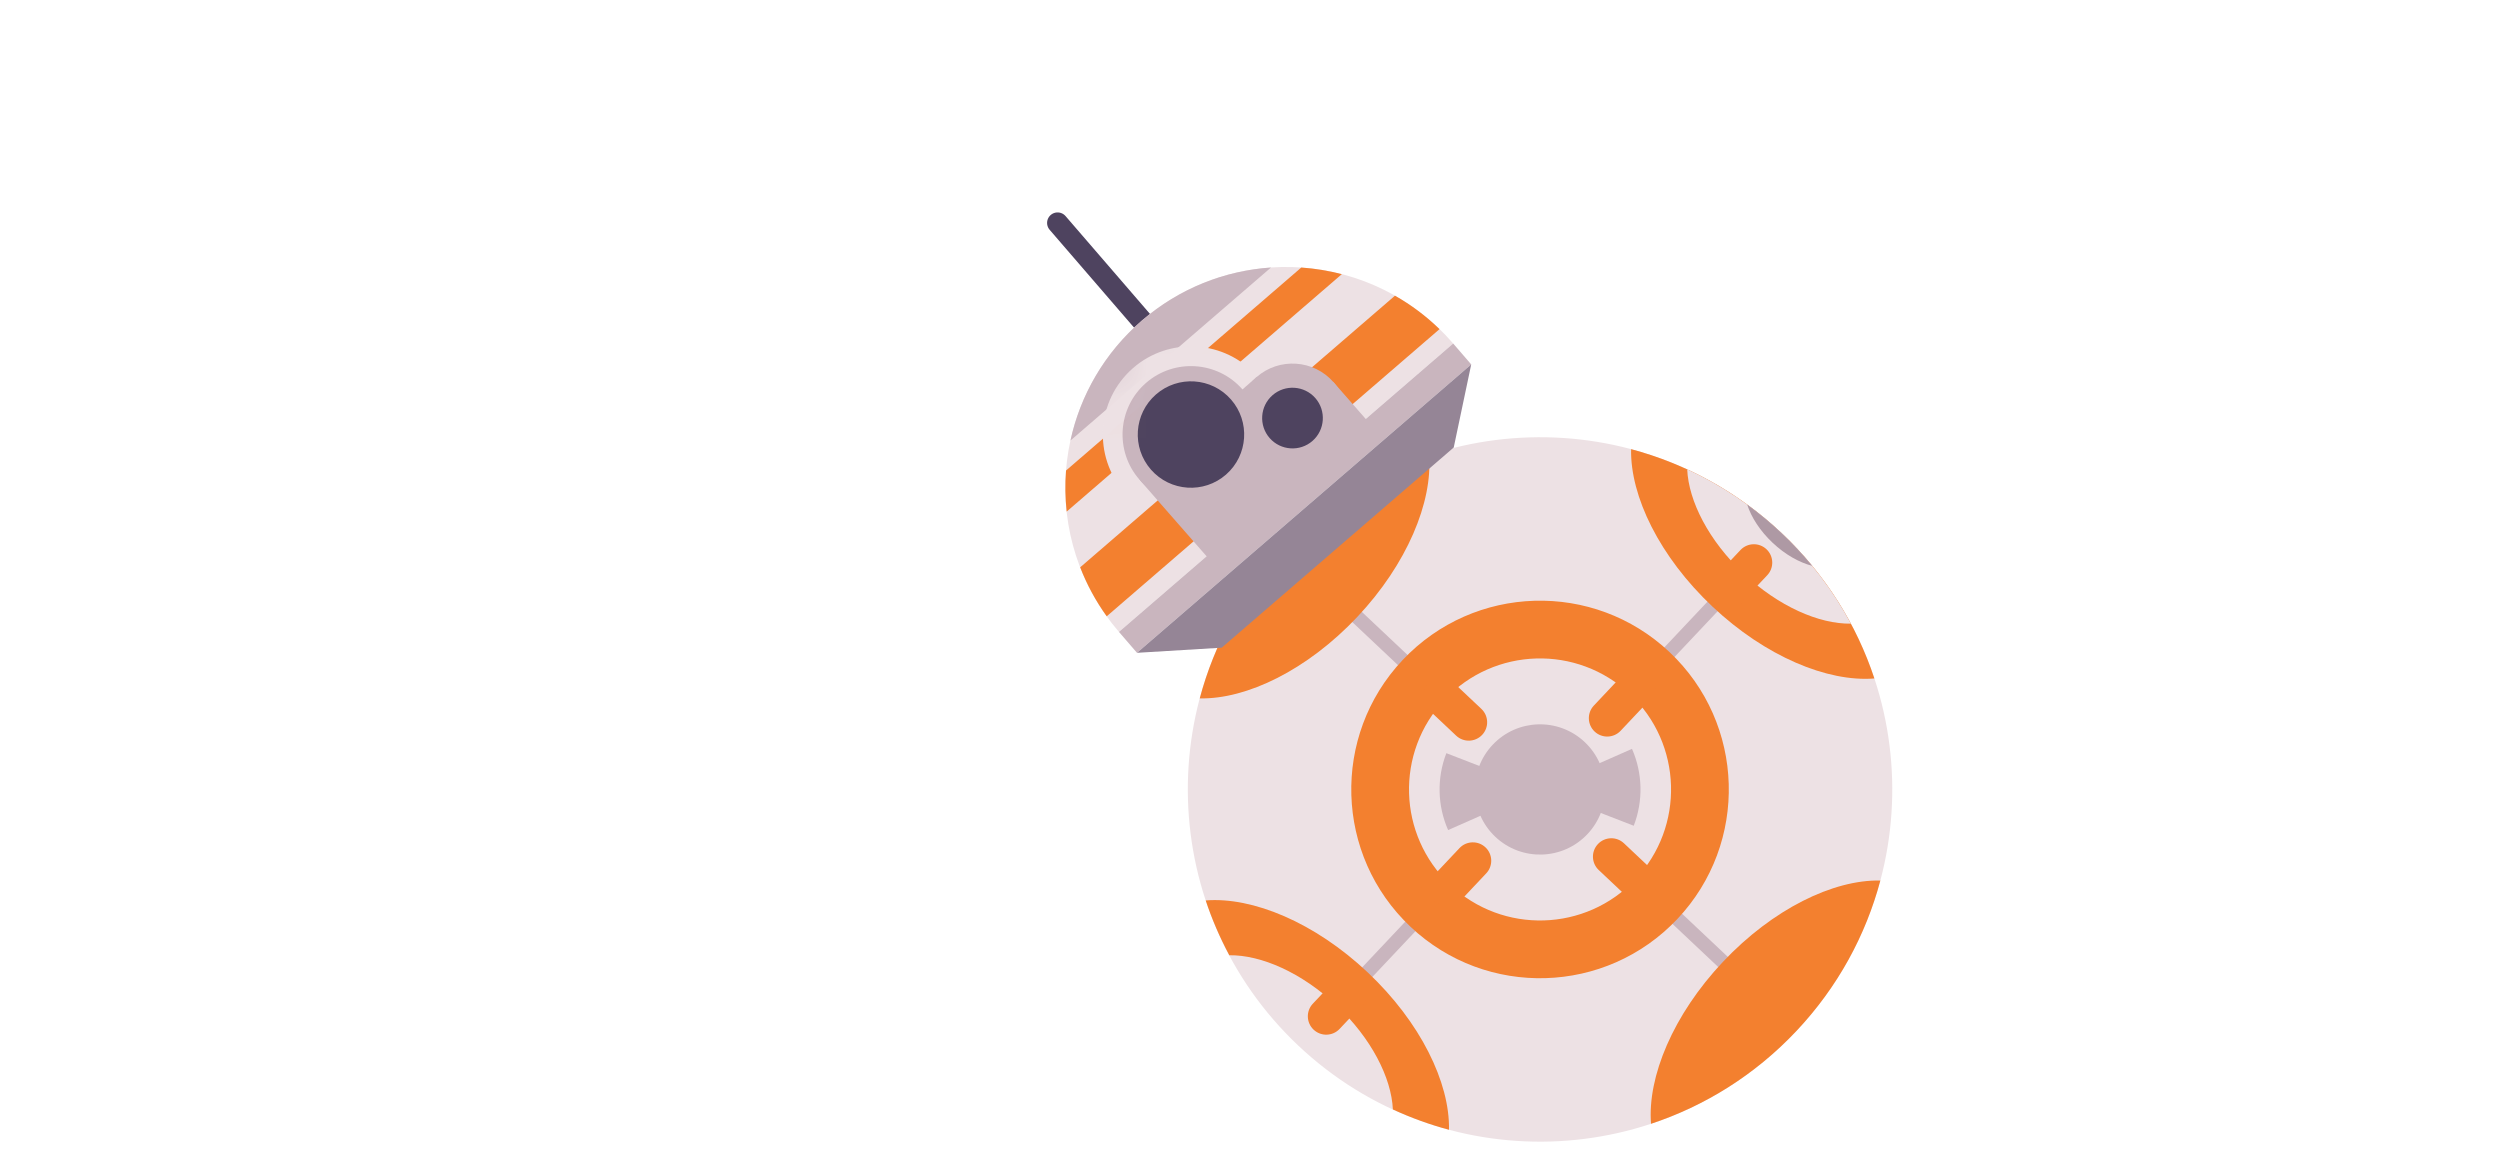<svg xmlns="http://www.w3.org/2000/svg" viewBox="0 0 60 28" width="60" height="28" preserveAspectRatio="xMidYMid meet" style="width: 100%; height: 100%; transform: translate3d(0px, 0px, 0px); content-visibility: visible;"><defs><clipPath id="__lottie_element_1436"><rect width="60" height="28" x="0" y="0"></rect></clipPath><mask id="__lottie_element_1448" mask-type="alpha"><g transform="matrix(0.161,-0.048,0.048,0.161,23.283,7.569)" opacity="1" style="display: block;"><g opacity="1" transform="matrix(1,0,0,1,33.389,27.837)"><path fill="rgb(149,133,150)" fill-opacity="1" d=" M31.523,-4.608 C24.387,-20.493 5.726,-27.587 -10.16,-20.452 C-26.045,-13.316 -33.139,5.347 -26.003,21.232 C-26.003,21.232 -24.387,24.831 -24.387,24.831 C-24.387,24.831 -12.579,27.586 -12.579,27.586 C-12.579,27.586 27.355,9.649 27.355,9.649 C27.355,9.649 33.139,-1.008 33.139,-1.008 C33.139,-1.008 31.523,-4.608 31.523,-4.608z"></path></g></g></mask></defs><g clip-path="url(#__lottie_element_1436)"><g transform="matrix(0.115,-0.122,0.122,0.115,17.293,14.121)" opacity="1" style="display: block;"><g opacity="1" transform="matrix(1,0,0,1,59.521,105.108)"><path fill="rgb(237,225,228)" fill-opacity="1" d=" M0,50.42 C27.847,50.42 50.42,27.847 50.42,0 C50.42,-27.847 27.847,-50.42 0,-50.42 C-27.847,-50.42 -50.42,-27.847 -50.42,0 C-50.42,27.847 -27.847,50.42 0,50.42z"></path></g><g opacity="1" transform="matrix(1,0,0,1,0,0)"><path stroke-linecap="round" stroke-linejoin="round" fill-opacity="0" stroke="rgb(201,181,190)" stroke-opacity="1" stroke-width="2" d=" M59.52,80.182 C59.52,80.182 59.52,54.688 59.52,54.688"></path></g><g opacity="1" transform="matrix(1,0,0,1,0,0)"><path stroke-linecap="round" stroke-linejoin="round" fill-opacity="0" stroke="rgb(201,181,190)" stroke-opacity="1" stroke-width="2" d=" M34.296,105.049 C34.296,105.049 14.46,105.049 14.46,105.049"></path></g><g opacity="1" transform="matrix(1,0,0,1,0,0)"><path stroke-linecap="round" stroke-linejoin="round" fill-opacity="0" stroke="rgb(201,181,190)" stroke-opacity="1" stroke-width="2" d=" M59.52,130.274 C59.52,130.274 59.52,150.11 59.52,150.11"></path></g><g opacity="1" transform="matrix(1,0,0,1,0,0)"><path stroke-linecap="round" stroke-linejoin="round" fill-opacity="0" stroke="rgb(201,181,190)" stroke-opacity="1" stroke-width="2" d=" M84.388,105.108 C84.388,105.108 104.224,105.108 104.224,105.108"></path></g><g opacity="1" transform="matrix(1,0,0,1,59.52,105.108)"><path fill="rgb(243,128,47)" fill-opacity="1" d=" M27.023,0 C27.023,-14.924 14.924,-27.022 0,-27.022 C-14.925,-27.022 -27.023,-14.924 -27.023,0 C-27.023,14.924 -14.925,27.022 0,27.022 C14.924,27.022 27.023,14.924 27.023,0z"></path></g><g opacity="1" transform="matrix(1,0,0,1,59.52,105.108)"><path fill="rgb(237,225,228)" fill-opacity="1" d=" M18.757,0 C18.757,-10.359 10.359,-18.756 0,-18.756 C-10.359,-18.756 -18.757,-10.359 -18.757,0 C-18.757,10.359 -10.359,18.756 0,18.756 C10.359,18.756 18.757,10.359 18.757,0z"></path></g><g opacity="1" transform="matrix(1,0,0,1,59.52,105.108)"><path fill="rgb(201,181,190)" fill-opacity="1" d=" M9.323,0 C9.323,-5.149 5.149,-9.323 0,-9.323 C-5.149,-9.323 -9.323,-5.149 -9.323,0 C-9.323,5.149 -5.149,9.323 0,9.323 C5.149,9.323 9.323,5.149 9.323,0z"></path></g><g opacity="1" transform="matrix(1,0,0,1,52.892,98.447)"><path fill="rgb(201,181,190)" fill-opacity="1" d=" M6.628,6.661 C6.628,6.661 3.863,-0.135 1.208,-6.661 C-2.319,-5.225 -5.149,-2.432 -6.628,1.072 C-6.628,1.072 6.628,6.661 6.628,6.661z"></path></g><g opacity="1" transform="matrix(1,0,0,1,66.149,111.77)"><path fill="rgb(201,181,190)" fill-opacity="1" d=" M-6.628,-6.662 C-6.628,-6.662 -3.863,0.136 -1.209,6.662 C2.318,5.225 5.148,2.432 6.628,-1.072 C6.628,-1.072 -6.628,-6.662 -6.628,-6.662z"></path></g><g opacity="1" transform="matrix(1,0,0,1,59.52,88.442)"><path fill="rgb(243,128,47)" fill-opacity="1" d=" M2.632,-5.276 C2.632,-5.276 -2.632,-5.276 -2.632,-5.276 C-2.632,-5.276 -2.632,2.645 -2.632,2.645 C-2.632,4.098 -1.453,5.276 0,5.276 C1.454,5.276 2.632,4.098 2.632,2.645 C2.632,2.645 2.632,-5.276 2.632,-5.276z"></path></g><g opacity="1" transform="matrix(1,0,0,1,42.854,105.108)"><path fill="rgb(243,128,47)" fill-opacity="1" d=" M-5.276,-2.632 C-5.276,-2.632 -5.276,2.632 -5.276,2.632 C-5.276,2.632 2.644,2.632 2.644,2.632 C4.098,2.632 5.276,1.453 5.276,0 C5.276,-1.454 4.098,-2.632 2.644,-2.632 C2.644,-2.632 -5.276,-2.632 -5.276,-2.632z"></path></g><g opacity="1" transform="matrix(1,0,0,1,59.521,121.775)"><path fill="rgb(243,128,47)" fill-opacity="1" d=" M-2.632,5.276 C-2.632,5.276 2.632,5.276 2.632,5.276 C2.632,5.276 2.632,-2.644 2.632,-2.644 C2.632,-4.098 1.453,-5.276 0,-5.276 C-1.454,-5.276 -2.632,-4.098 -2.632,-2.644 C-2.632,-2.644 -2.632,5.276 -2.632,5.276z"></path></g><g opacity="1" transform="matrix(1,0,0,1,76.187,105.108)"><path fill="rgb(243,128,47)" fill-opacity="1" d=" M5.276,2.632 C5.276,2.632 5.276,-2.632 5.276,-2.632 C5.276,-2.632 -2.644,-2.632 -2.644,-2.632 C-4.098,-2.632 -5.276,-1.453 -5.276,0 C-5.276,1.454 -4.098,2.632 -2.644,2.632 C-2.644,2.632 5.276,2.632 5.276,2.632z"></path></g><g opacity="1" transform="matrix(1,0,0,1,17.641,105.108)"><path fill="rgb(243,128,47)" fill-opacity="1" d=" M-2.51,-23.929 C-3.856,-21.437 -4.986,-18.812 -5.903,-16.09 C-2.728,-12.811 -0.602,-6.834 -0.602,0 C-0.602,6.834 -2.728,12.811 -5.903,16.09 C-4.986,18.812 -3.856,21.437 -2.51,23.929 C2.49,19.407 5.903,10.391 5.903,0 C5.903,-10.392 2.49,-19.408 -2.51,-23.929z"></path></g><g opacity="1" transform="matrix(1,0,0,1,17.541,105.108)"><path fill="rgb(243,128,47)" fill-opacity="1" d=" M5.276,2.632 C5.276,2.632 5.276,-2.632 5.276,-2.632 C5.276,-2.632 -2.644,-2.632 -2.644,-2.632 C-4.098,-2.632 -5.276,-1.453 -5.276,0 C-5.276,1.454 -4.098,2.632 -2.644,2.632 C-2.644,2.632 5.276,2.632 5.276,2.632z"></path></g><g opacity="1" transform="matrix(1,0,0,1,102.719,105.108)"><path fill="rgb(243,128,47)" fill-opacity="1" d=" M1.191,23.929 C-3.809,19.408 -7.221,10.391 -7.221,0 C-7.221,-10.392 -3.809,-19.408 1.191,-23.929 C5.037,-16.809 7.221,-8.66 7.221,0 C7.221,8.66 5.037,16.809 1.191,23.929z"></path></g><g opacity="1" transform="matrix(1,0,0,1,105.971,105.108)"><path fill="rgb(237,225,228)" fill-opacity="1" d=" M1.344,16.103 C-1.838,12.827 -3.97,6.842 -3.97,0 C-3.97,-6.842 -1.838,-12.827 1.344,-16.103 C3.047,-11.046 3.97,-5.631 3.97,0 C3.97,5.631 3.047,11.046 1.344,16.103z"></path></g><g opacity="1" transform="matrix(1,0,0,1,108.996,105.108)"><path fill="rgb(174,153,164)" fill-opacity="1" d=" M0.54,6.396 C-0.378,4.726 -0.944,2.479 -0.944,0 C-0.944,-2.479 -0.378,-4.727 0.54,-6.396 C0.805,-4.302 0.944,-2.167 0.944,0 C0.944,2.167 0.805,4.301 0.54,6.396z"></path></g><g opacity="1" transform="matrix(1,0,0,1,101.499,105.108)"><path fill="rgb(243,128,47)" fill-opacity="1" d=" M-5.276,2.632 C-5.276,2.632 -5.276,-2.632 -5.276,-2.632 C-5.276,-2.632 2.644,-2.632 2.644,-2.632 C4.098,-2.632 5.276,-1.453 5.276,0 C5.276,1.454 4.098,2.632 2.644,2.632 C2.644,2.632 -5.276,2.632 -5.276,2.632z"></path></g><g opacity="1" transform="matrix(1,0,0,1,59.52,148.307)"><path fill="rgb(243,128,47)" fill-opacity="1" d=" M-23.929,1.191 C-19.408,-3.809 -10.391,-7.221 0,-7.221 C10.392,-7.221 19.408,-3.809 23.929,1.191 C16.81,5.037 8.66,7.221 0,7.221 C-8.659,7.221 -16.809,5.037 -23.929,1.191z"></path></g><g opacity="1" transform="matrix(1,0,0,1,59.52,61.91)"><path fill="rgb(243,128,47)" fill-opacity="1" d=" M-23.929,-1.192 C-19.408,3.808 -10.391,7.221 0,7.221 C10.392,7.221 19.408,3.808 23.929,-1.192 C16.81,-5.038 8.66,-7.221 0,-7.221 C-8.659,-7.221 -16.809,-5.038 -23.929,-1.192z"></path></g></g><g transform="matrix(0.161,-0.048,0.048,0.161,22.498,4.895)" opacity="1" style="display: block;"><g opacity="1" transform="matrix(1,0,0,1,22.683,23.097)"><path stroke-linecap="round" stroke-linejoin="round" fill-opacity="0" stroke="rgb(78,67,95)" stroke-opacity="1" stroke-width="3" d=" M7.006,15.596 C7.006,15.596 -7.006,-15.596 -7.006,-15.596"></path></g><g opacity="1" transform="matrix(1,0,0,1,32.581,41.585)"><path fill="rgb(237,225,228)" fill-opacity="1" d=" M32.331,-1.43 C25.195,-17.315 6.534,-24.409 -9.352,-17.273 C-25.237,-10.138 -32.331,8.524 -25.196,24.409 C-25.196,24.409 32.331,-1.43 32.331,-1.43z"></path></g><g opacity="1" transform="matrix(1,0,0,1,28.817,35.472)"><path fill="rgb(243,128,47)" fill-opacity="1" d=" M23.68,-9.355 C22,-10.372 20.234,-11.23 18.401,-11.918 C18.401,-11.918 -22.09,6.27 -22.09,6.27 C-22.793,8.096 -23.324,9.987 -23.68,11.918 C-23.68,11.918 23.68,-9.355 23.68,-9.355z"></path></g><g opacity="1" transform="matrix(1,0,0,1,34.172,47.296)"><path fill="rgb(243,128,47)" fill-opacity="1" d=" M-27.824,16.063 C-27.824,16.063 29.459,-9.667 29.459,-9.667 C28.131,-12.036 26.536,-14.176 24.723,-16.063 C24.723,-16.063 -29.459,8.274 -29.459,8.274 C-29.252,10.883 -28.713,13.498 -27.824,16.063z"></path></g><g opacity="1" transform="matrix(1,0,0,1,36.957,54.875)"><path fill="rgb(201,181,190)" fill-opacity="1" d=" M-29.572,11.119 C-29.572,11.119 -27.955,14.719 -27.955,14.719 C-27.955,14.719 29.572,-11.119 29.572,-11.119 C29.572,-11.119 27.955,-14.719 27.955,-14.719 C27.955,-14.719 -29.572,11.119 -29.572,11.119z"></path></g><g opacity="1" transform="matrix(1,0,0,1,37.765,58.052)"><path fill="rgb(149,133,150)" fill-opacity="1" d=" M-16.955,14.297 C-16.955,14.297 -28.763,11.542 -28.763,11.542 C-28.763,11.542 28.763,-14.297 28.763,-14.297 C28.763,-14.297 22.98,-3.64 22.98,-3.64 C22.98,-3.64 -16.955,14.297 -16.955,14.297z"></path></g><g opacity="1" transform="matrix(1,0,0,1,25.814,29.34)"><path fill="rgb(201,181,190)" fill-opacity="1" d=" M-17.261,8.479 C-17.261,8.479 17.261,-7.026 17.261,-7.026 C10.831,-8.479 3.892,-7.937 -2.585,-5.028 C-9.062,-2.119 -14.076,2.707 -17.261,8.479z"></path></g></g><g mask="url(#__lottie_element_1448)" style="display: block;"><g transform="matrix(0.16,-0.049,0.049,0.16,21.75,5.479)" opacity="1"><g opacity="1" transform="matrix(1,0,0,1,30.384,40.242)"><path fill="rgb(237,225,228)" fill-opacity="1" d=" M-11.535,5.182 C-14.392,-1.179 -11.542,-8.679 -5.181,-11.536 C1.18,-14.393 8.678,-11.543 11.535,-5.182 C12.065,-5.371 -10.934,5.129 -11.535,5.182z"></path></g><g opacity="1" transform="matrix(1,0,0,1,30.385,40.242)"><path fill="rgb(201,181,190)" fill-opacity="1" d=" M4.023,8.957 C-0.916,11.175 -6.739,8.962 -8.957,4.023 C-11.175,-0.916 -8.962,-6.738 -4.023,-8.957 C0.916,-11.175 6.738,-8.962 8.957,-4.023 C11.175,0.916 8.961,6.738 4.023,8.957z"></path></g><g opacity="1" transform="matrix(1,0,0,1,34.898,47.007)"><path fill="rgb(201,181,190)" fill-opacity="1" d=" M13.47,2.742 C13.47,2.742 -6.897,11.891 -6.897,11.891 C-6.897,11.891 -13.47,-2.743 -13.47,-2.743 C-13.47,-2.743 6.897,-11.891 6.897,-11.891 C6.897,-11.891 13.47,2.742 13.47,2.742z"></path></g><g opacity="1" transform="matrix(1,0,0,1,44.998,42.248)"><path fill="rgb(201,181,190)" fill-opacity="1" d=" M3.204,7.132 C-0.729,8.898 -5.365,7.136 -7.131,3.203 C-8.898,-0.729 -7.135,-5.366 -3.203,-7.132 C0.729,-8.898 5.366,-7.136 7.132,-3.203 C8.898,0.729 7.136,5.365 3.204,7.132z"></path></g><g opacity="1" transform="matrix(1,0,0,1,50.248,44.397)"><path fill="rgb(201,181,190)" fill-opacity="1" d=" M-1.88,5.352 C-1.88,5.352 5.251,2.15 5.251,2.15 C5.251,2.15 1.882,-5.352 1.882,-5.352 C1.882,-5.352 -5.251,-2.149 -5.251,-2.149 C-5.251,-2.149 -1.88,5.352 -1.88,5.352z"></path></g><g opacity="1" transform="matrix(1,0,0,1,30.384,40.242)"><path fill="rgb(78,67,95)" fill-opacity="1" d=" M6.962,-3.127 C5.235,-6.972 0.718,-8.689 -3.127,-6.962 C-6.972,-5.235 -8.689,-0.718 -6.962,3.127 C-5.235,6.972 -0.718,8.689 3.128,6.962 C6.972,5.235 8.689,0.718 6.962,-3.127z"></path></g><g opacity="1" transform="matrix(1,0,0,1,44.998,42.249)"><path fill="rgb(78,67,95)" fill-opacity="1" d=" M1.785,3.971 C-0.405,4.955 -2.987,3.973 -3.971,1.783 C-4.955,-0.407 -3.974,-2.989 -1.784,-3.973 C0.406,-4.956 2.989,-3.975 3.973,-1.785 C4.956,0.405 3.975,2.987 1.785,3.971z"></path></g></g></g></g></svg>